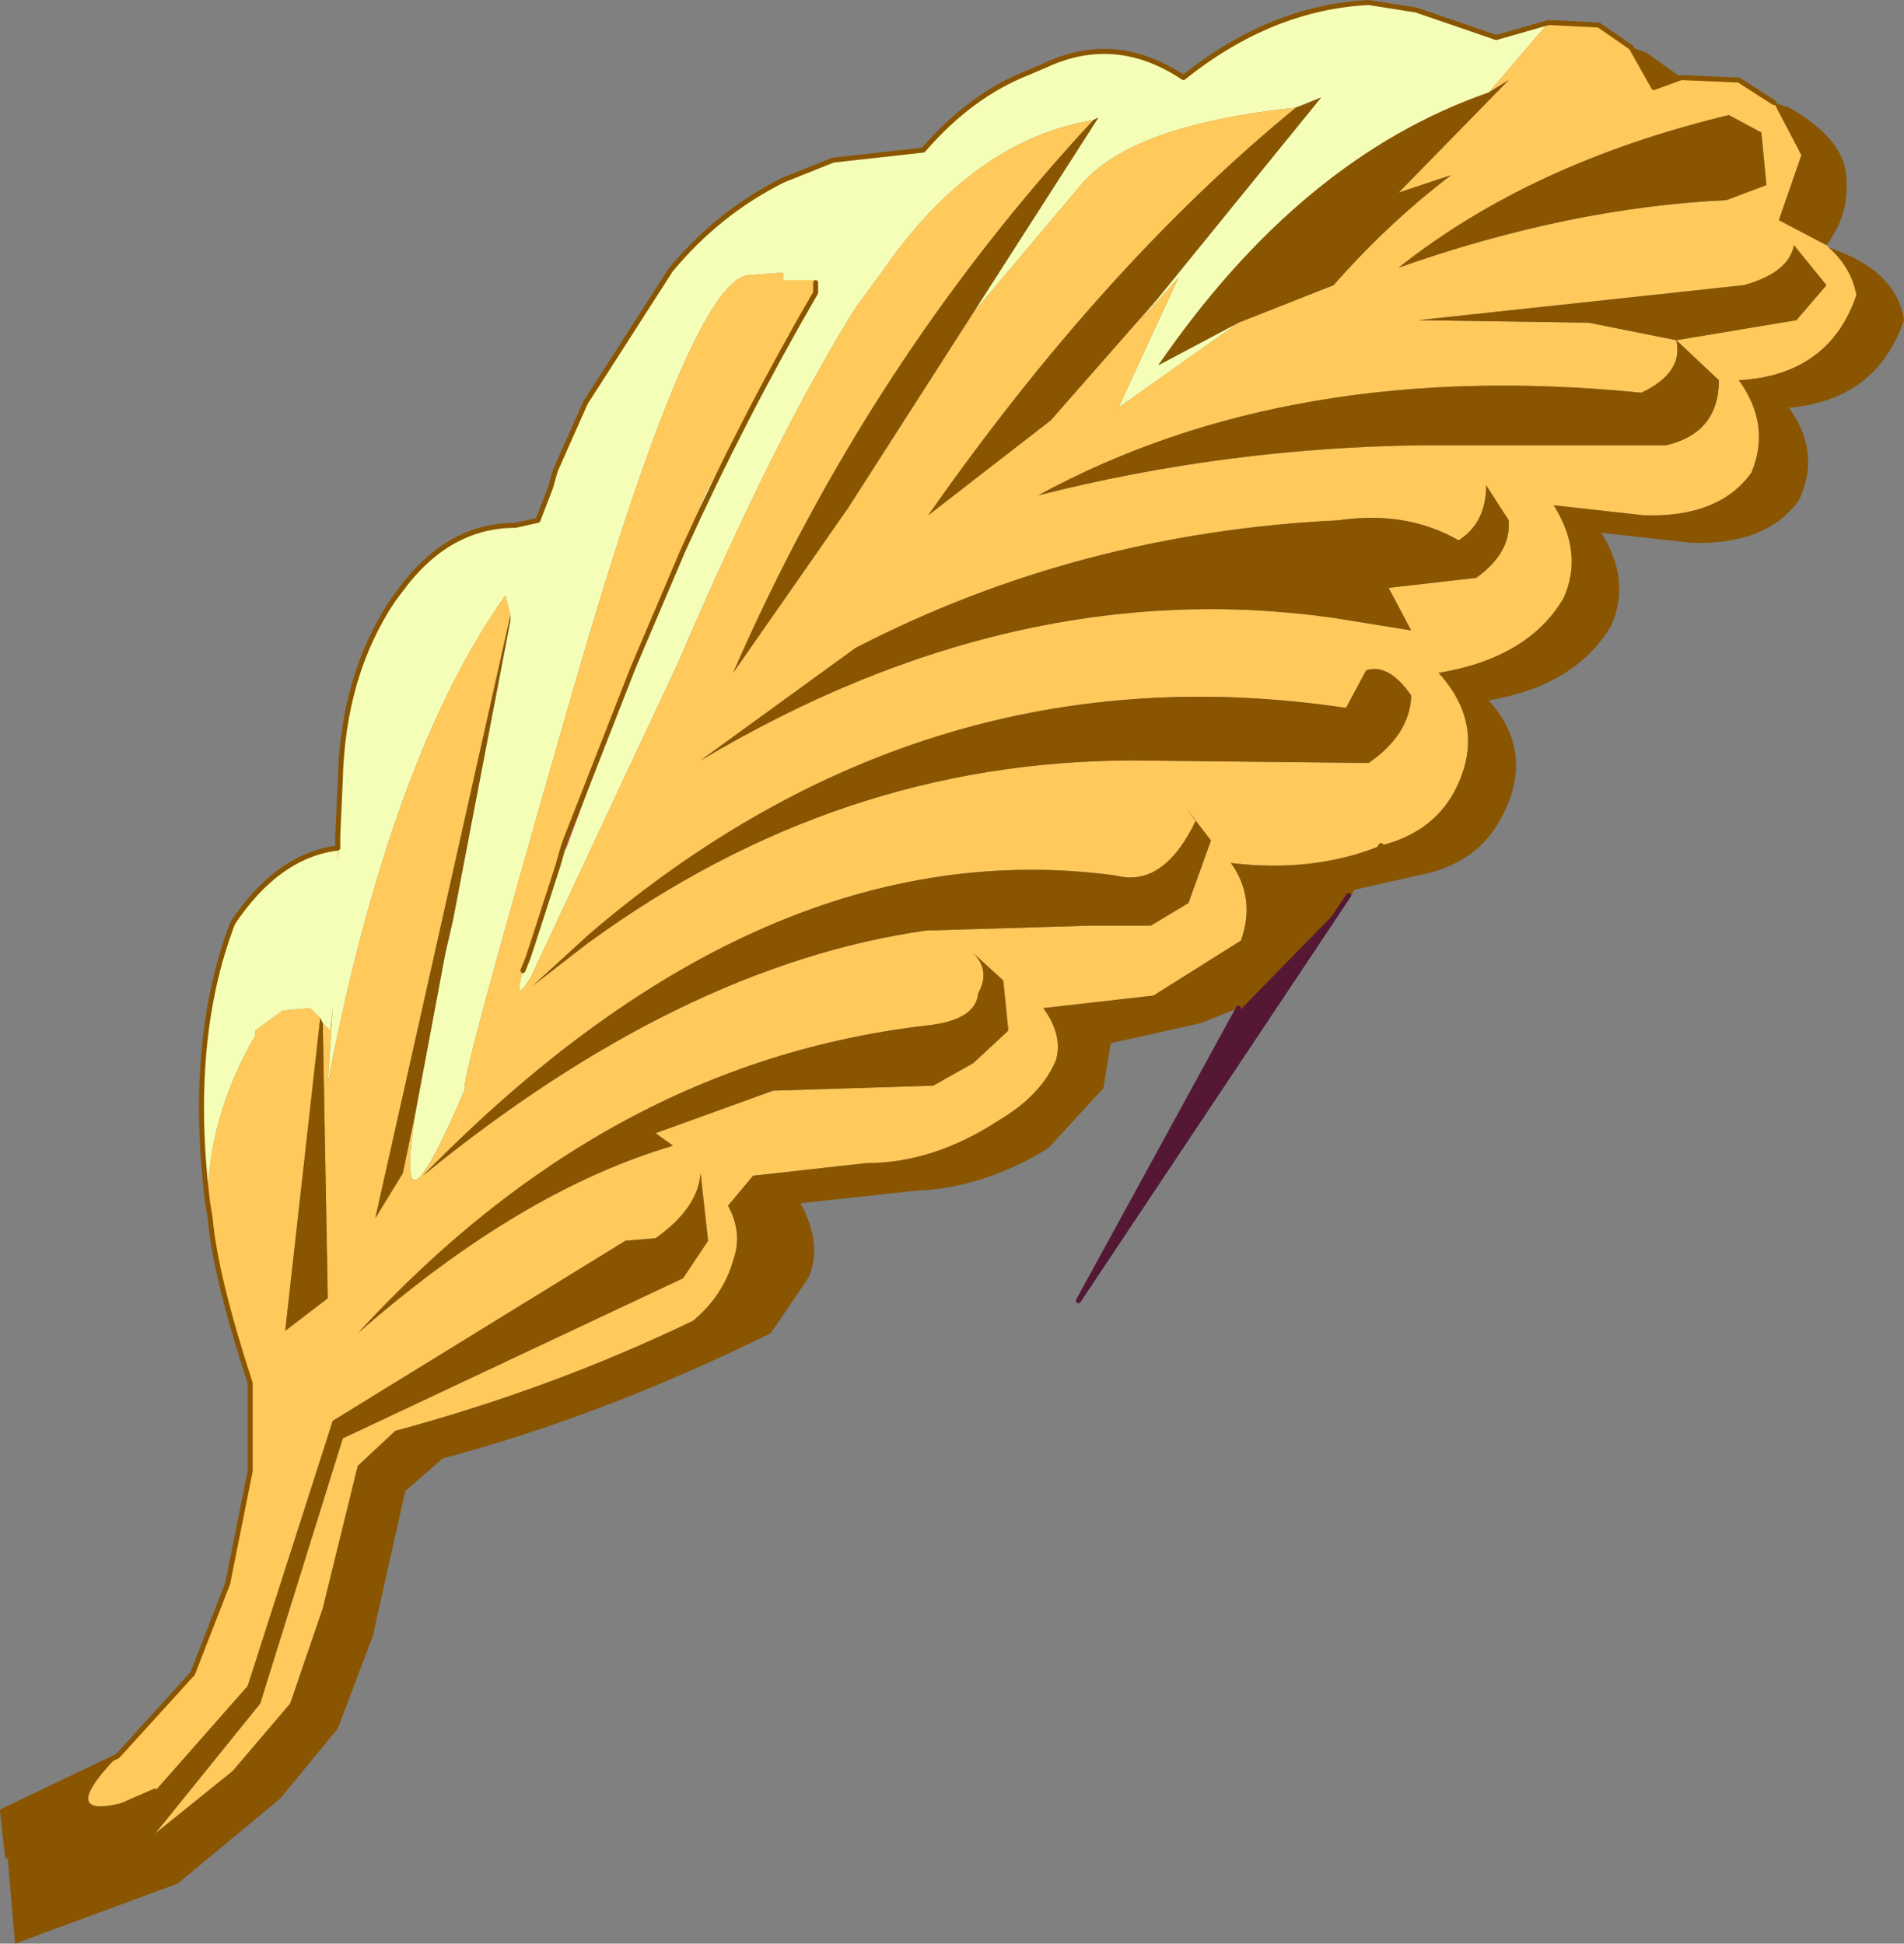 <?xml version="1.0" encoding="UTF-8" standalone="no"?>
<svg xmlns:xlink="http://www.w3.org/1999/xlink" height="38.85px" width="38.05px" xmlns="http://www.w3.org/2000/svg">
  <rect width="100%" height="100%" fill="#808080" stroke="none"/>
  <g transform="matrix(1.0, 0.0, 0.0, 1.0, -2.15, -1.35)">
    <path d="M13.25 10.75 L13.85 9.4 13.25 10.75 M12.8 20.2 L13.3 18.65 13.3 18.75 12.8 20.2 M13.45 18.15 L14.8 14.7 13.45 18.35 13.45 18.15" fill="#f15081" fill-rule="evenodd" stroke="none"/>
    <path d="M6.3 25.4 Q5.9 22.15 6.8 19.8 7.7 18.45 8.9 18.3 L8.9 18.05 8.9 18.6 8.95 16.95 Q9.0 14.85 10.0 13.35 L10.15 13.15 Q11.1 11.85 12.45 11.85 L12.9 11.75 13.15 11.1 13.25 10.75 13.85 9.4 15.55 6.75 Q16.5 5.6 17.8 4.95 L18.8 4.55 20.6 4.35 Q21.55 3.25 22.7 2.8 L23.05 2.65 Q24.45 2.0 25.8 2.9 27.55 1.5 29.5 1.4 L30.45 1.55 32.05 2.1 33.1 1.8 31.9 3.2 Q28.15 4.5 25.3 8.65 L26.9 7.8 24.5 9.5 25.7 6.9 24.9 7.8 25.3 7.3 28.55 3.3 28.05 3.5 Q24.75 3.85 23.75 5.05 L21.6 7.6 24.1 3.7 24.0 3.75 Q21.6 4.15 19.8 6.75 L19.25 7.5 Q17.65 10.05 15.7 14.6 L12.75 20.9 Q12.4 21.45 12.6 20.75 L12.7 20.5 12.8 20.2 13.3 18.75 13.3 18.65 13.15 19.0 13.4 18.3 13.45 18.15 13.45 18.35 14.8 14.7 15.8 12.35 16.25 11.2 18.45 7.15 18.45 7.0 18.45 6.95 17.8 6.95 17.8 6.8 17.1 6.85 Q15.95 7.0 13.6 15.15 11.25 23.3 11.45 23.1 10.0 26.5 10.45 23.6 L10.9 21.2 11.05 20.4 11.2 19.75 12.35 13.75 12.35 13.65 12.25 13.25 Q9.95 16.5 8.7 23.0 L8.8 21.5 8.75 21.95 8.6 21.8 8.55 21.7 8.35 21.5 7.8 21.55 7.25 21.95 7.25 22.05 Q6.3 23.7 6.3 25.4 M18.45 7.0 L18.45 7.2 Q17.0 9.7 15.8 12.35 17.0 9.7 18.45 7.2 L18.45 7.0 M13.4 18.3 L13.3 18.65 13.4 18.3" fill="#f5feb6" fill-rule="evenodd" stroke="none"/>
    <path d="M29.1 19.25 L23.7 27.35 26.9 21.5 29.1 19.25" fill="#541834" fill-rule="evenodd" stroke="none"/>
    <path d="M35.75 2.9 L36.9 2.95 37.6 3.4 38.15 4.45 37.7 5.75 38.65 6.25 38.7 6.3 Q39.15 6.7 39.25 7.25 38.7 8.85 36.9 8.95 37.55 9.85 37.15 10.8 36.5 11.7 35.0 11.65 L33.2 11.45 Q33.8 12.4 33.4 13.3 32.7 14.5 30.9 14.8 31.9 15.9 31.2 17.2 30.75 18.0 29.75 18.25 28.4 18.8 26.75 18.6 27.25 19.3 26.95 20.15 L25.2 21.25 23.0 21.5 Q23.4 22.05 23.25 22.55 22.95 23.25 22.1 23.75 20.8 24.6 19.45 24.6 L17.2 24.85 16.7 25.45 Q17.0 26.0 16.8 26.55 16.6 27.25 16.0 27.75 13.2 29.1 10.05 29.95 L9.3 30.65 8.6 33.5 7.95 35.4 6.8 36.75 5.25 38.0 7.35 35.4 9.0 30.1 15.8 26.9 16.3 26.15 16.15 24.8 Q16.1 25.5 15.25 26.1 L14.65 26.15 8.8 29.75 7.1 35.05 5.25 37.15 4.9 37.3 Q3.15 37.85 4.5 36.45 L6.0 34.8 6.7 33.0 7.15 30.75 7.15 29.0 Q6.45 26.85 6.35 25.7 L6.3 25.4 Q6.3 23.7 7.25 22.05 L7.25 21.95 7.8 21.55 8.35 21.5 8.55 21.7 7.85 27.95 8.7 27.3 8.6 21.8 8.75 21.95 8.8 21.5 8.7 23.0 Q9.95 16.5 12.25 13.25 L12.35 13.65 9.65 25.7 10.2 24.8 10.45 23.6 Q10.0 26.5 11.45 23.1 11.25 23.3 13.6 15.15 15.95 7.0 17.1 6.85 L17.8 6.8 17.8 6.95 18.45 6.95 18.45 7.0 18.45 7.15 16.25 11.2 15.8 12.35 14.8 14.7 13.45 18.15 13.4 18.3 13.15 19.0 13.3 18.65 12.8 20.2 12.7 20.5 12.6 20.75 Q12.4 21.45 12.75 20.9 L15.7 14.6 Q17.65 10.05 19.25 7.5 L19.8 6.75 Q21.6 4.15 24.0 3.75 19.5 8.6 16.8 14.8 L19.1 11.5 21.6 7.6 23.75 5.05 Q24.75 3.85 28.05 3.5 24.2 6.65 20.7 11.65 L23.15 9.75 25.3 7.3 24.9 7.8 25.7 6.9 24.5 9.5 26.9 7.8 28.8 7.05 Q29.9 5.8 31.15 4.85 L30.1 5.2 32.3 2.95 31.9 3.2 33.1 1.8 34.1 1.85 34.75 2.3 35.2 3.1 35.75 2.9 M8.9 18.05 L8.95 16.95 8.9 18.6 8.9 18.05 M36.65 5.35 L37.45 5.05 37.35 4.0 36.7 3.65 Q32.75 4.6 30.1 6.7 33.5 5.5 36.65 5.35 M31.85 10.25 L35.45 10.25 Q36.5 10.0 36.5 8.95 L35.65 8.15 38.05 7.75 38.65 7.05 38.0 6.25 Q37.9 6.8 37.0 7.05 L30.5 7.75 33.9 7.8 35.65 8.15 Q35.8 8.8 34.95 9.2 27.95 8.5 22.9 11.25 26.65 10.3 30.55 10.25 L31.85 10.25 M32.3 11.75 L31.85 11.05 Q31.85 11.8 31.3 12.15 30.25 11.55 28.9 11.75 23.7 12.0 19.25 14.3 L16.15 16.55 Q22.45 12.8 28.8 13.7 L30.35 13.95 29.9 13.1 31.65 12.9 Q32.35 12.4 32.3 11.75 M25.85 17.5 L26.05 17.75 Q25.4 19.1 24.45 18.85 17.4 17.9 10.6 24.85 15.75 20.65 20.65 19.95 L24.0 19.85 25.15 19.85 25.9 19.4 26.35 18.15 25.85 17.5 M21.6 20.4 Q21.95 20.75 21.7 21.2 21.65 21.75 20.65 21.85 14.25 22.6 9.3 28.0 12.55 25.15 15.6 24.25 L15.25 24.0 17.6 23.15 20.8 23.05 21.6 22.6 22.3 21.95 22.2 20.95 21.6 20.4 M30.35 15.25 Q29.9 14.6 29.45 14.75 L29.05 15.5 Q20.7 14.25 13.95 20.0 L12.8 21.05 13.9 20.2 Q18.9 16.55 24.8 16.55 L29.5 16.6 Q30.3 16.05 30.35 15.3 L30.35 15.25" fill="#ffc95b" fill-rule="evenodd" stroke="none"/>
    <path d="M37.6 3.4 L37.9 3.5 Q39.05 4.15 39.05 4.95 39.1 5.65 38.65 6.25 L37.7 5.75 38.15 4.45 37.6 3.4 M38.7 6.3 Q40.05 6.75 40.2 7.75 39.65 9.35 37.9 9.5 38.55 10.4 38.1 11.35 37.45 12.25 35.95 12.2 L34.15 12.0 Q34.75 12.95 34.35 13.85 33.65 15.05 31.9 15.35 32.85 16.4 32.15 17.7 31.7 18.55 30.7 18.8 L29.15 19.15 29.1 19.25 26.9 21.5 26.15 21.8 24.35 22.2 24.2 23.1 23.1 24.3 Q21.8 25.1 20.45 25.15 L18.15 25.4 Q18.6 26.25 18.3 26.9 L17.55 28.0 Q14.2 29.65 11.0 30.5 L10.25 31.15 9.6 34.05 8.9 35.9 7.75 37.3 5.7 39.0 2.45 40.2 2.3 38.45 2.2 37.55 4.5 36.45 Q3.15 37.85 4.9 37.3 L2.3 38.45 4.9 37.3 5.25 37.15 7.1 35.05 8.8 29.75 14.65 26.15 15.25 26.1 Q16.1 25.5 16.15 24.8 L16.3 26.15 15.8 26.9 9.0 30.1 7.35 35.4 5.25 38.0 6.8 36.75 7.95 35.4 8.6 33.5 9.3 30.65 10.05 29.95 Q13.2 29.1 16.0 27.75 16.6 27.25 16.8 26.55 17.0 26.0 16.7 25.45 L17.2 24.85 19.45 24.6 Q20.8 24.6 22.1 23.75 22.95 23.25 23.25 22.55 23.4 22.05 23.0 21.5 L25.2 21.25 26.95 20.15 Q27.25 19.3 26.75 18.6 28.4 18.8 29.75 18.25 30.75 18.0 31.2 17.2 31.9 15.9 30.9 14.8 32.7 14.5 33.4 13.3 33.8 12.4 33.2 11.45 L35.0 11.65 Q36.5 11.7 37.15 10.8 37.55 9.85 36.9 8.95 38.7 8.85 39.25 7.25 39.15 6.7 38.7 6.3 M34.75 2.3 L35.05 2.4 35.75 2.9 35.2 3.1 34.75 2.3 M36.65 5.35 Q33.5 5.5 30.1 6.7 32.75 4.6 36.7 3.65 L37.35 4.0 37.45 5.05 36.65 5.35 M31.9 3.2 L32.3 2.95 30.1 5.2 31.15 4.85 Q29.9 5.8 28.8 7.05 L26.9 7.8 25.3 8.65 Q28.15 4.5 31.9 3.2 M25.3 7.3 L23.15 9.75 20.7 11.65 Q24.2 6.65 28.05 3.5 L28.55 3.3 25.3 7.3 M21.6 7.6 L19.1 11.5 16.8 14.8 Q19.5 8.6 24.0 3.75 L24.1 3.7 21.6 7.6 M10.45 23.6 L10.2 24.8 9.65 25.7 12.35 13.65 12.35 13.75 11.2 19.75 11.05 20.4 10.9 21.2 10.45 23.6 M8.6 21.8 L8.7 27.3 7.85 27.95 8.55 21.7 8.6 21.8 M32.3 11.75 Q32.35 12.4 31.65 12.9 L29.9 13.1 30.35 13.95 28.8 13.7 Q22.45 12.8 16.15 16.55 L19.25 14.3 Q23.7 12.0 28.9 11.75 30.25 11.55 31.3 12.15 31.85 11.8 31.85 11.05 L32.3 11.75 M31.85 10.25 L30.55 10.25 Q26.65 10.3 22.9 11.25 27.95 8.5 34.95 9.2 35.8 8.8 35.65 8.15 L33.9 7.8 30.5 7.75 37.0 7.05 Q37.9 6.8 38.0 6.25 L38.65 7.05 38.05 7.75 35.65 8.15 36.5 8.95 Q36.5 10.0 35.45 10.25 L31.85 10.25 M29.15 19.15 L29.75 18.25 29.15 19.15 M25.85 17.5 L26.35 18.15 25.9 19.4 25.15 19.85 24.0 19.85 20.65 19.95 Q15.75 20.65 10.6 24.85 17.4 17.9 24.45 18.85 25.4 19.1 26.05 17.75 L25.85 17.5 M30.35 15.25 L30.35 15.3 Q30.3 16.05 29.5 16.6 L24.8 16.55 Q18.9 16.55 13.9 20.2 L12.8 21.05 13.95 20.0 Q20.7 14.25 29.05 15.5 L29.45 14.75 Q29.9 14.6 30.35 15.25 M21.6 20.4 L22.2 20.95 22.3 21.95 21.6 22.6 20.8 23.05 17.6 23.15 15.25 24.0 15.6 24.25 Q12.55 25.15 9.3 28.0 14.25 22.6 20.65 21.85 21.65 21.75 21.7 21.2 21.95 20.75 21.6 20.4" fill="#895501" fill-rule="evenodd" stroke="none"/>
    <path d="M35.75 2.9 L36.9 2.95 37.6 3.4 M29.15 19.15 L29.1 19.25 26.9 21.5 M2.3 38.45 L2.2 37.55 4.5 36.45 6.0 34.8 6.7 33.0 7.15 30.75 7.15 29.0 Q6.45 26.85 6.35 25.7 L6.3 25.4 Q5.9 22.15 6.8 19.8 7.7 18.45 8.9 18.3 L8.9 18.05 8.95 16.95 Q9.0 14.85 10.0 13.35 L10.15 13.15 Q11.1 11.85 12.45 11.85 L12.9 11.75 13.15 11.1 13.25 10.75 13.85 9.4 15.55 6.75 Q16.5 5.6 17.8 4.95 L18.8 4.55 20.6 4.35 Q21.55 3.25 22.7 2.8 L23.05 2.65 Q24.45 2.0 25.8 2.9 27.55 1.5 29.5 1.4 L30.45 1.55 32.05 2.1 33.1 1.8 34.1 1.85 34.75 2.3 35.2 3.1 35.75 2.9 M12.6 20.75 L12.7 20.5 12.8 20.2 13.3 18.65 13.4 18.3 13.45 18.15 14.8 14.7 15.8 12.35 Q17.0 9.7 18.45 7.2 L18.45 7.0 M29.75 18.25 L29.15 19.15 M4.9 37.3 L2.3 38.45 M4.9 37.3 L5.25 37.15" fill="none" stroke="#895501" stroke-linecap="round" stroke-linejoin="round" stroke-width="0.1"/>
    <path d="M29.1 19.25 L23.7 27.35 26.9 21.5" fill="none" stroke="#541834" stroke-linecap="round" stroke-linejoin="round" stroke-width="0.1"/>
  </g>
</svg>
